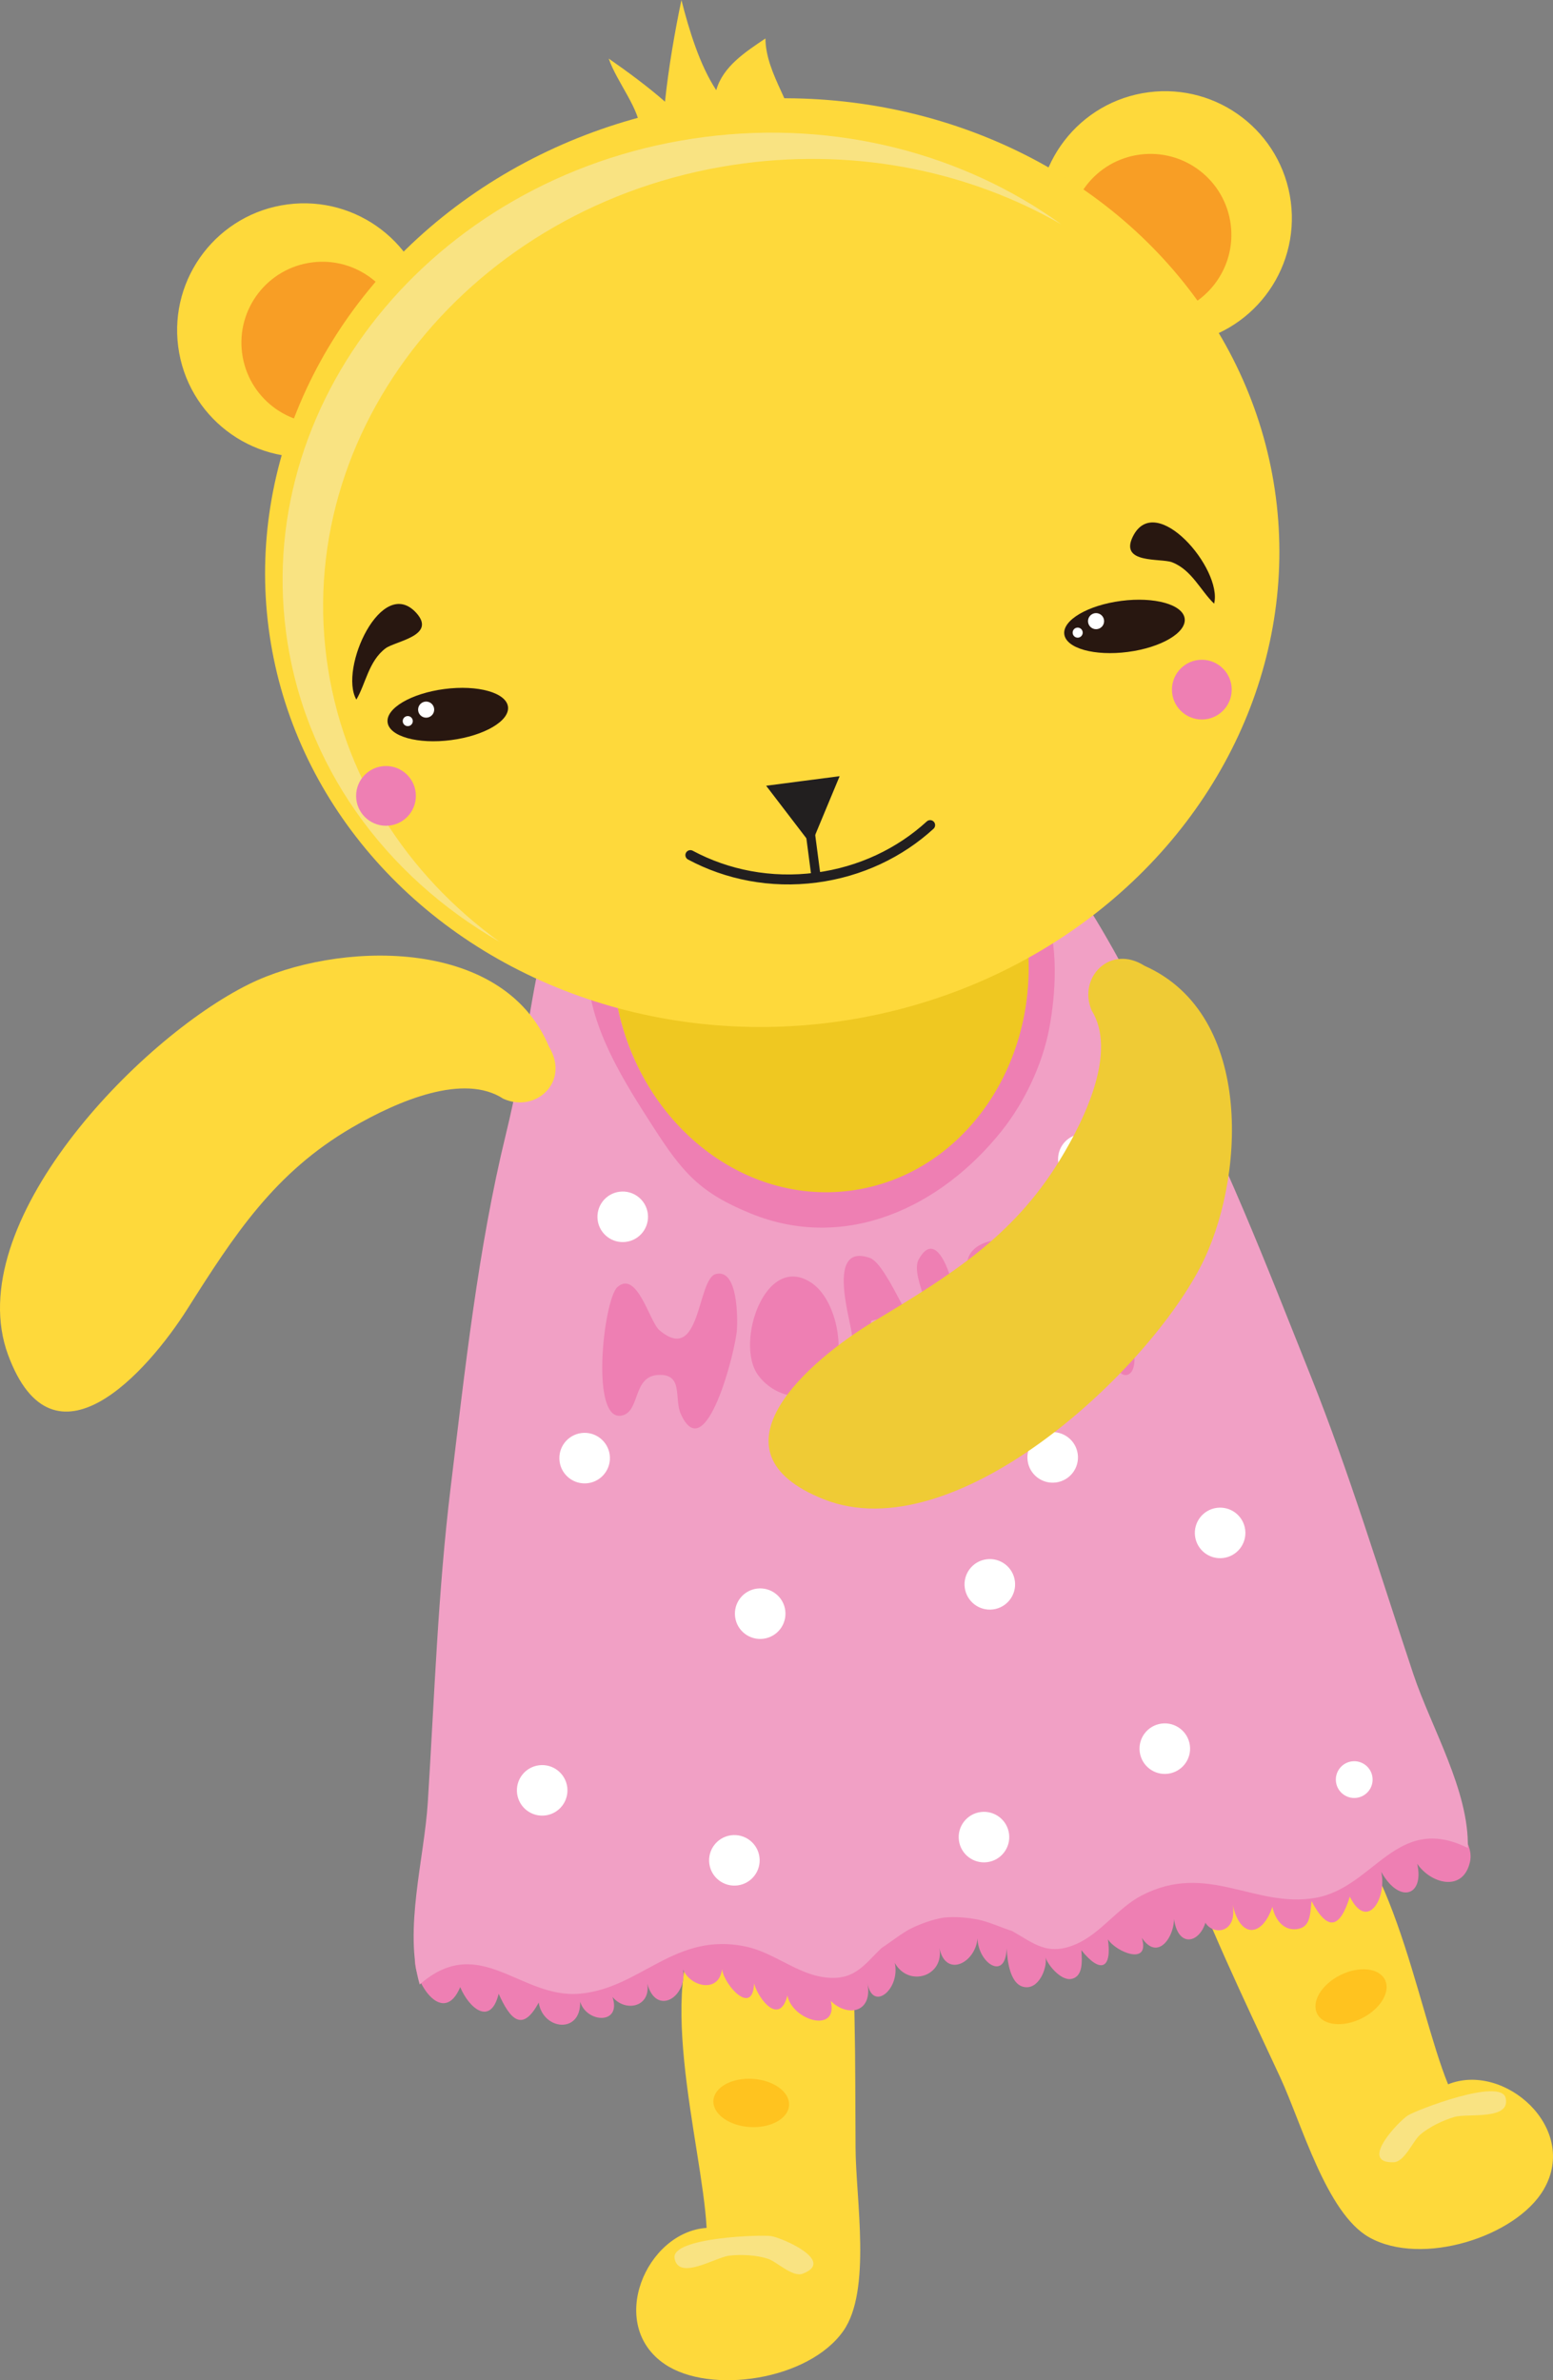 <?xml version="1.0" encoding="utf-8"?>
<!-- Generator: Adobe Illustrator 13.0.0, SVG Export Plug-In . SVG Version: 6.00 Build 14948)  -->
<svg version="1.2" baseProfile="tiny" id="Layer_1" xmlns="http://www.w3.org/2000/svg" xmlns:xlink="http://www.w3.org/1999/xlink"
	 x="0px" y="0px" width="155.943px" height="239.052px" viewBox="0 0 155.943 239.052" xml:space="preserve">
<rect x="0" y="0" width="155.943" height="239.052" fill="#808080" stroke="none"/>
<g>
	<path fill="#FED93B" d="M71.328,191.597c-6.059,6.637-0.821,23.698-0.375,32.156c-6.063,0.408-10.075,9.717-4.189,13.692
		c4.532,3.062,14.42,1.636,17.917-3.341c2.851-4.058,1.258-13.212,1.229-18.358c-0.049-8.758,0.047-17.32-0.824-26.172"/>
	<path fill="#FED93B" d="M131.356,180.391c8.277,3.362,10.845,21.092,14.051,28.943c5.624-2.28,13.2,4.393,9.604,10.561
		c-2.768,4.751-12.266,7.777-17.533,4.801c-4.293-2.429-6.766-11.41-8.934-16.079c-3.69-7.947-7.429-15.655-10.42-24.049"/>
	<path fill="#EE7FB3" d="M41.655,196.843c0.035,2.531,2.914,6.64,4.556,2.729c0.905,2.156,3.06,3.939,3.862,0.666
		c1.154,2.587,2.388,3.921,4.02,0.886c0.44,2.788,4.256,3.17,4.16-0.088c0.659,2.156,4.19,2.334,3.249-0.477
		c1.31,1.573,3.859,1.008,3.496-1.334c0.894,3.292,4.025,1.364,3.592-1.411c0.759,1.753,3.615,2.396,3.91-0.043
		c0.248,1.666,3.089,4.733,3.219,1.437c0.475,1.658,2.578,4.25,3.348,1.199c0.491,2.54,5.141,3.872,4.355,0.556
		c1.699,1.672,4.252,1.169,3.678-1.824c0.518,2.99,3.328,0.622,2.748-1.997c1.422,2.509,5.013,1.318,4.475-1.516
		c0.632,3.064,3.621,1.531,3.836-0.954c0.044,2.468,2.817,4.362,2.923,1.007c0.064,1.199,0.329,3.84,1.96,3.904
		c1.447,0.058,2.179-2.241,1.924-3.049c0.199,0.759,1.555,2.429,2.619,2.214c1.2-0.244,1.07-1.821,0.998-2.885
		c1.934,2.408,3.08,1.859,2.669-1.091c0.804,1.271,4.277,2.712,3.401-0.154c1.75,2.613,3.582-0.573,3.18-2.513
		c0.211,4.59,4.059,2.69,3.281-1.305c-1.674,3.416,3.337,4.504,2.667,0.519c0.784,3.448,2.985,3.19,3.985,0.185
		c0.23,1.184,1.049,2.387,2.383,2.251c1.449-0.148,1.392-1.423,1.547-2.814c1.674,3.155,2.875,2.66,3.844-0.45
		c1.757,3.52,3.747,0.129,3.156-2.494c1.828,3.267,4.34,2.415,3.612-0.812c1.349,1.99,4.596,2.911,5.298-0.187
		c0.397-1.755-1.236-3.531-2.349-4.581c-3.431-3.241-6.525-2.312-11.048-2.215c-4.467,0.096-7.755,0.06-11.897,1.993
		c-4.214,1.967-8.308,4.95-12.99,5.628c-5.197,0.752-10.471,0.388-15.606,1.757c-4.985,1.329-9.715,3.394-14.816,4.29
		c-6.815,1.198-13.381,0.986-20.037-0.617c-3.164-0.763-4.539-0.556-7.317,0.906c-2.863,1.507-4.843,0.871-8.1,0.357"/>
	<path fill="#F1A0C5" d="M141.919,168.132c-3.34-10.012-6.393-20.15-10.311-29.957c-4.391-10.988-8.799-22.496-14.454-32.89
		c-2.244-4.125-6.04-11.578-8.675-15.352l2.962,5.021c-1.353-2.29-1.661-3.667-4.054-4.584c-2.971-1.14-5.089,0.901-7.816,2.115
		c-3.436,1.529-7.179,2.411-10.525,4.351c-2.38,1.38-4.447,2.723-6.186,4.22c-2.063-1.002-4.406-1.771-7.061-2.494
		c-3.731-1.019-7.576-0.912-11.289-1.51c-2.947-0.475-5.517-1.905-8.098-0.042c-2.076,1.5,0.792-1.467,0.072,1.092l-1.959-2.538
		c-0.962,2.631-1.673,9.924-3.731,18.364c-2.805,11.497-4.117,23.75-5.546,35.496c-1.275,10.482-1.627,21.065-2.291,31.599
		c-0.354,5.632-2.43,12.805-0.812,18.284c6.023-5.27,10.085,1.443,16.063,0.926c6.189-0.536,9.562-6.322,16.812-4.705
		c2.598,0.58,4.927,2.603,7.535,3.023c3.17,0.512,4.148-1.154,5.953-2.899c1.057-0.687,2.068-1.531,3.027-1.996
		c1.084-0.523,2.161-0.888,3.248-1.069c1.097-0.103,2.23-0.026,3.412,0.202c1.047,0.202,2.241,0.761,3.439,1.153
		c2.191,1.225,3.563,2.584,6.496,1.278c2.413-1.075,4.146-3.627,6.51-4.853c6.594-3.421,11.336,1.308,17.456,0.239
		c5.911-1.031,8.118-8.561,15.29-5.011C147.548,179.887,143.704,173.486,141.919,168.132z"/>
	
		<ellipse transform="matrix(0.992 -0.129 0.129 0.992 -11.776 11.45)" fill="#EFC821" cx="82.382" cy="96.506" rx="20.871" ry="23.272"/>
	<path fill="#EE7FB3" d="M103.94,124.226c1.281-2.406,5.666,2.242,6.482,3.336c-0.154-1.756,0.932-9.594,3.234-5.93
		c1.408,2.239-0.279,5.222-2,6.718c0.729,1.165,3.438,8.708,1.689,9.666c-1.773,0.971-3.039-6.436-3.471-7.25
		C108.995,129.101,102.714,126.533,103.94,124.226z"/>
	<path fill="#EE7FB3" d="M71.279,90.63c5.852-1.316,12.222-2.934,18.208-3.173c3.638-0.146,8.781-0.79,12.303,1.003
		c-3.508-9.842-12.66-16.302-22.414-15.031c-9.948,1.295-17.233,10.203-17.863,20.893l1.042-1.432
		C65.163,91.792,68.458,91.265,71.279,90.63z M104.761,91.36c-0.7-1.352-1.737-2.272-2.971-2.9c0.604,1.691,1.045,3.48,1.288,5.349
		c1.659,12.745-6.26,24.284-17.69,25.773c-11.43,1.489-22.042-7.636-23.702-20.381c-0.216-1.653-0.267-3.286-0.173-4.879
		l-2.511,3.453c0.287,5.596,3.67,10.868,6.606,15.43c2.924,4.543,4.654,6.586,9.798,8.678c9.467,3.851,19.039-0.576,25.205-8.339
		c2.271-2.862,4.039-6.6,4.73-10.169C106.003,99.962,106.396,94.522,104.761,91.36z"/>
	<path fill="#FED93B" d="M64.264,13.187c0.114-2.062-2.361-4.988-3.139-7.302c1.902,1.321,3.968,2.847,5.649,4.328
		C67.129,6.82,67.768,3.136,68.425,0c0.745,2.96,1.842,6.562,3.497,9.058c0.667-2.399,2.986-3.876,4.938-5.195
		c0.025,3.652,3.076,6.979,3.19,10.256c0.343,9.85-12.534,7.651-18.175,6.457"/>
	<path fill="#FED93B" d="M28.884,20.527c-6.979,0.909-11.9,7.304-10.991,14.284c0.909,6.979,7.304,11.9,14.284,10.991
		c6.98-0.909,11.9-7.305,10.991-14.284C42.258,24.539,35.863,19.618,28.884,20.527z M115.331,9.266
		c-6.979,0.909-11.9,7.304-10.991,14.283c0.909,6.98,7.305,11.901,14.284,10.992c6.979-0.909,11.9-7.305,10.99-14.284
		C128.706,13.277,122.311,8.356,115.331,9.266z"/>
	<path fill="#F89E25" d="M31.319,26.356c-4.45,0.58-7.588,4.658-7.009,9.108c0.58,4.451,4.658,7.588,9.108,7.009
		c4.451-0.58,7.589-4.658,7.009-9.108C39.848,28.915,35.77,25.777,31.319,26.356z M114.47,15.525
		c-4.449,0.579-7.588,4.657-7.008,9.108c0.579,4.451,4.657,7.589,9.107,7.009c4.451-0.58,7.59-4.658,7.01-9.108
		C122.999,18.083,118.921,14.945,114.47,15.525z"/>
	
		<ellipse transform="matrix(0.992 -0.129 0.129 0.992 -6.645 10.487)" fill="#FED93B" cx="77.523" cy="56.472" rx="50.977" ry="46.544"/>
	<path fill="#F9E382" d="M32.786,66.087c-3.128-24.012,15.656-46.256,41.955-49.682c11.615-1.513,22.748,0.902,31.834,6.133
		c-9.717-7.022-22.487-10.517-35.903-8.77c-26.299,3.426-45.083,25.669-41.956,49.682c1.747,13.409,9.96,24.528,21.449,31.142
		C40.833,87.849,34.318,77.851,32.786,66.087z"/>
	<path fill="#281710" d="M44.63,69.2c-3.337,0.435-5.894,1.936-5.71,3.352c0.185,1.417,3.041,2.212,6.378,1.777
		c3.338-0.435,5.895-1.935,5.71-3.352C50.824,69.561,47.968,68.766,44.63,69.2z M112.579,60.349
		c-3.338,0.435-5.895,1.935-5.709,3.351c0.184,1.417,3.039,2.212,6.377,1.777c3.339-0.435,5.895-1.935,5.711-3.352
		C118.773,60.709,115.918,59.914,112.579,60.349z"/>
	<path fill="#EE7FB3" d="M62.011,129.25c-1.414,1.215-2.842,13.982,0.578,12.877c1.674-0.54,0.984-3.895,3.483-4.035
		c2.613-0.148,1.582,2.37,2.297,3.936c2.512,5.503,5.51-6.486,5.628-8.484c0.064-1.084,0.138-6.151-2.111-5.592
		c-1.91,0.484-1.485,9.188-5.673,5.643C65.217,132.75,63.99,127.55,62.011,129.25z"/>
	<path fill="#EE7FB3" d="M76.105,138.082c1.855,2.566,5.792,3.096,7.436,0.186c1.45-2.564,0.44-7.783-2.081-9.445
		C76.824,125.763,73.798,134.889,76.105,138.082z"/>
	<path fill="#EE7FB3" d="M88.333,141.231c2.922-0.401-1.127-7.295-0.854-8.573c4.327-1.495,3.53,10.23,7.571,8.406
		c2.896-1.307,1.084-9.308,0.66-11.681c-0.273-1.522-1.75-5.999-3.457-2.904c-1.006,1.826,2.518,6.86,0.855,8.153
		c-0.956,0.744-3.896-7.643-5.763-8.295c-4.271-1.491-2.106,5.672-1.831,7.484C85.706,135.074,86.142,141.531,88.333,141.231z"/>
	<path fill="#EE7FB3" d="M101.831,137.003c1.012-0.124,3.866-1.857,3.586-2.932c-0.627-2.4-3.348,1.247-3.429-1.291
		c1.253-0.918,3.852-0.688,2.87-3.051c-1.029-0.357-4.175,2.596-3.771-0.399c0.217-1.614,4.444-1.98,1.45-4.188
		c-1.422-1.048-4.238-0.71-5.15,0.834C96.05,128.246,98.503,137.412,101.831,137.003z"/>
	<path fill="#F9E382" d="M141.382,212.454c-0.969,0.616-4.984,4.837-1.436,4.706c1.1-0.041,1.924-2.128,2.646-2.758
		c0.912-0.789,2.342-1.469,3.445-1.791c1.328-0.389,5.676,0.364,5.154-1.901C150.713,208.63,142.213,211.923,141.382,212.454z"/>
	<path fill="#F9E382" d="M77.446,224.579c1.134,0.189,6.479,2.506,3.162,3.772c-1.029,0.393-2.604-1.209-3.515-1.504
		c-1.148-0.372-2.729-0.44-3.871-0.304c-1.375,0.16-5.083,2.552-5.487,0.262C67.364,224.706,76.475,224.415,77.446,224.579z"/>
	
		<ellipse transform="matrix(0.998 0.064 -0.064 0.998 13.586 -4.376)" fill="#FFC31F" cx="75.514" cy="211.169" rx="3.807" ry="2.424"/>
	
		<ellipse transform="matrix(0.894 -0.448 0.448 0.894 -75.471 82.122)" fill="#FFC31F" cx="135.713" cy="200.462" rx="3.807" ry="2.423"/>
	<path fill="#FFFFFF" d="M65.048,121.88c-0.182-1.391-1.456-2.371-2.846-2.19c-1.39,0.181-2.37,1.456-2.189,2.846
		c0.181,1.389,1.455,2.369,2.845,2.188C64.248,124.544,65.229,123.27,65.048,121.88z M73.414,184.321
		c-1.39,0.182-2.37,1.455-2.189,2.845c0.181,1.391,1.455,2.37,2.845,2.189c1.39-0.181,2.371-1.455,2.189-2.846
		C76.078,185.12,74.804,184.14,73.414,184.321z M76.005,159.548c-1.39,0.182-2.37,1.455-2.189,2.845
		c0.181,1.391,1.455,2.371,2.845,2.189s2.37-1.455,2.19-2.845C78.669,160.347,77.395,159.367,76.005,159.548z M98.476,181.987
		c-1.39,0.181-2.37,1.455-2.189,2.845c0.182,1.391,1.455,2.37,2.846,2.189c1.39-0.181,2.37-1.455,2.189-2.846
		C101.14,182.786,99.866,181.806,98.476,181.987z M58.378,143.925c-1.39,0.182-2.37,1.455-2.189,2.846
		c0.181,1.39,1.455,2.369,2.845,2.189c1.39-0.182,2.371-1.455,2.189-2.846S59.768,143.745,58.378,143.925z M54.114,177.293
		c-1.39,0.182-2.37,1.455-2.189,2.845s1.455,2.371,2.845,2.189c1.39-0.181,2.371-1.455,2.189-2.845S55.504,177.112,54.114,177.293z
		 M99.063,156.603c-1.39,0.181-2.369,1.455-2.189,2.845c0.182,1.39,1.455,2.37,2.846,2.189s2.37-1.456,2.189-2.845
		C101.728,157.402,100.454,156.421,99.063,156.603z M109.112,118.933c1.389-0.181,2.369-1.456,2.188-2.845
		c-0.181-1.39-1.455-2.371-2.845-2.189c-1.391,0.181-2.371,1.456-2.189,2.846C106.447,118.133,107.722,119.113,109.112,118.933z
		 M116.634,173.105c-1.39,0.182-2.37,1.455-2.189,2.846c0.182,1.39,1.455,2.37,2.846,2.189c1.39-0.182,2.37-1.455,2.189-2.845
		C119.298,173.905,118.024,172.924,116.634,173.105z M122.188,151.437c-1.39,0.182-2.369,1.455-2.188,2.846
		c0.181,1.39,1.454,2.37,2.845,2.189c1.391-0.182,2.37-1.455,2.189-2.846C124.853,152.237,123.579,151.256,122.188,151.437z
		 M105.376,143.853c-1.389,0.182-2.369,1.456-2.188,2.846c0.181,1.391,1.455,2.371,2.845,2.189c1.391-0.182,2.371-1.455,2.189-2.846
		C108.04,144.654,106.767,143.673,105.376,143.853z M135.745,176.899c-1.011,0.132-1.724,1.058-1.592,2.069
		c0.131,1.011,1.059,1.724,2.068,1.592c1.012-0.132,1.725-1.059,1.593-2.068C137.683,177.48,136.757,176.767,135.745,176.899z"/>
	<polygon fill="#221F1F" points="81.454,84.825 79.193,81.869 76.932,78.915 80.622,78.434 84.312,77.954 82.882,81.388 	"/>
	<path fill="none" stroke="#221F1F" stroke-linecap="round" stroke-linejoin="round" d="M93.399,82.868
		c-3.028,2.771-6.982,4.693-11.46,5.276c-4.555,0.594-8.939-0.292-12.616-2.262"/>
	
		<rect x="81.084" y="82.991" transform="matrix(0.992 -0.13 0.13 0.992 -10.399 11.293)" fill="#221F1F" width="0.923" height="5.077"/>
	<circle fill="#EE7FB3" cx="38.759" cy="79.933" r="3"/>
	<circle fill="#EE7FB3" cx="120.68" cy="69.262" r="3"/>
	<path fill="#EFCB35" d="M109.611,101.468c2.497,4.026-0.403,10.503-3.247,15.132c-4.711,7.667-11.035,11.547-18.592,16.089
		c-6.387,3.838-17.293,13.051-5.033,17.896c12.992,5.135,32.025-12.297,37.793-23.333c4.427-8.471,5.574-25.29-5.604-30.254
		C111.478,94.8,108.22,98.168,109.611,101.468"/>
	<path fill="#FED93B" d="M50.542,110.351c-3.967-2.59-10.51,0.16-15.204,2.894c-7.774,4.531-11.8,10.761-16.518,18.212
		c-3.987,6.296-13.451,16.982-18.01,4.614c-4.83-13.109,13.042-31.73,24.209-37.238c8.572-4.229,25.414-4.984,30.115,6.306
		C57.252,108.641,53.81,111.819,50.542,110.351"/>
	<path fill="#281710" d="M41.807,61.563c2.067,2.294-2.125,2.827-3.093,3.553c-1.696,1.272-1.99,3.564-2.931,5.147
		C33.999,67.158,38.341,57.717,41.807,61.563z"/>
	<path fill="#281710" d="M113.751,53.894c-1.365,2.771,2.812,2.142,3.942,2.577c1.979,0.763,2.886,2.888,4.222,4.155
		C122.786,57.152,116.037,49.25,113.751,53.894z"/>
	<circle fill="#FFFFFF" cx="42.791" cy="71.269" r="0.808"/>
	<circle fill="#FFFFFF" cx="40.945" cy="72.422" r="0.505"/>
	<circle fill="#FFFFFF" cx="110.059" cy="62.384" r="0.808"/>
	<circle fill="#FFFFFF" cx="108.213" cy="63.538" r="0.505"/>
</g>
</svg>
